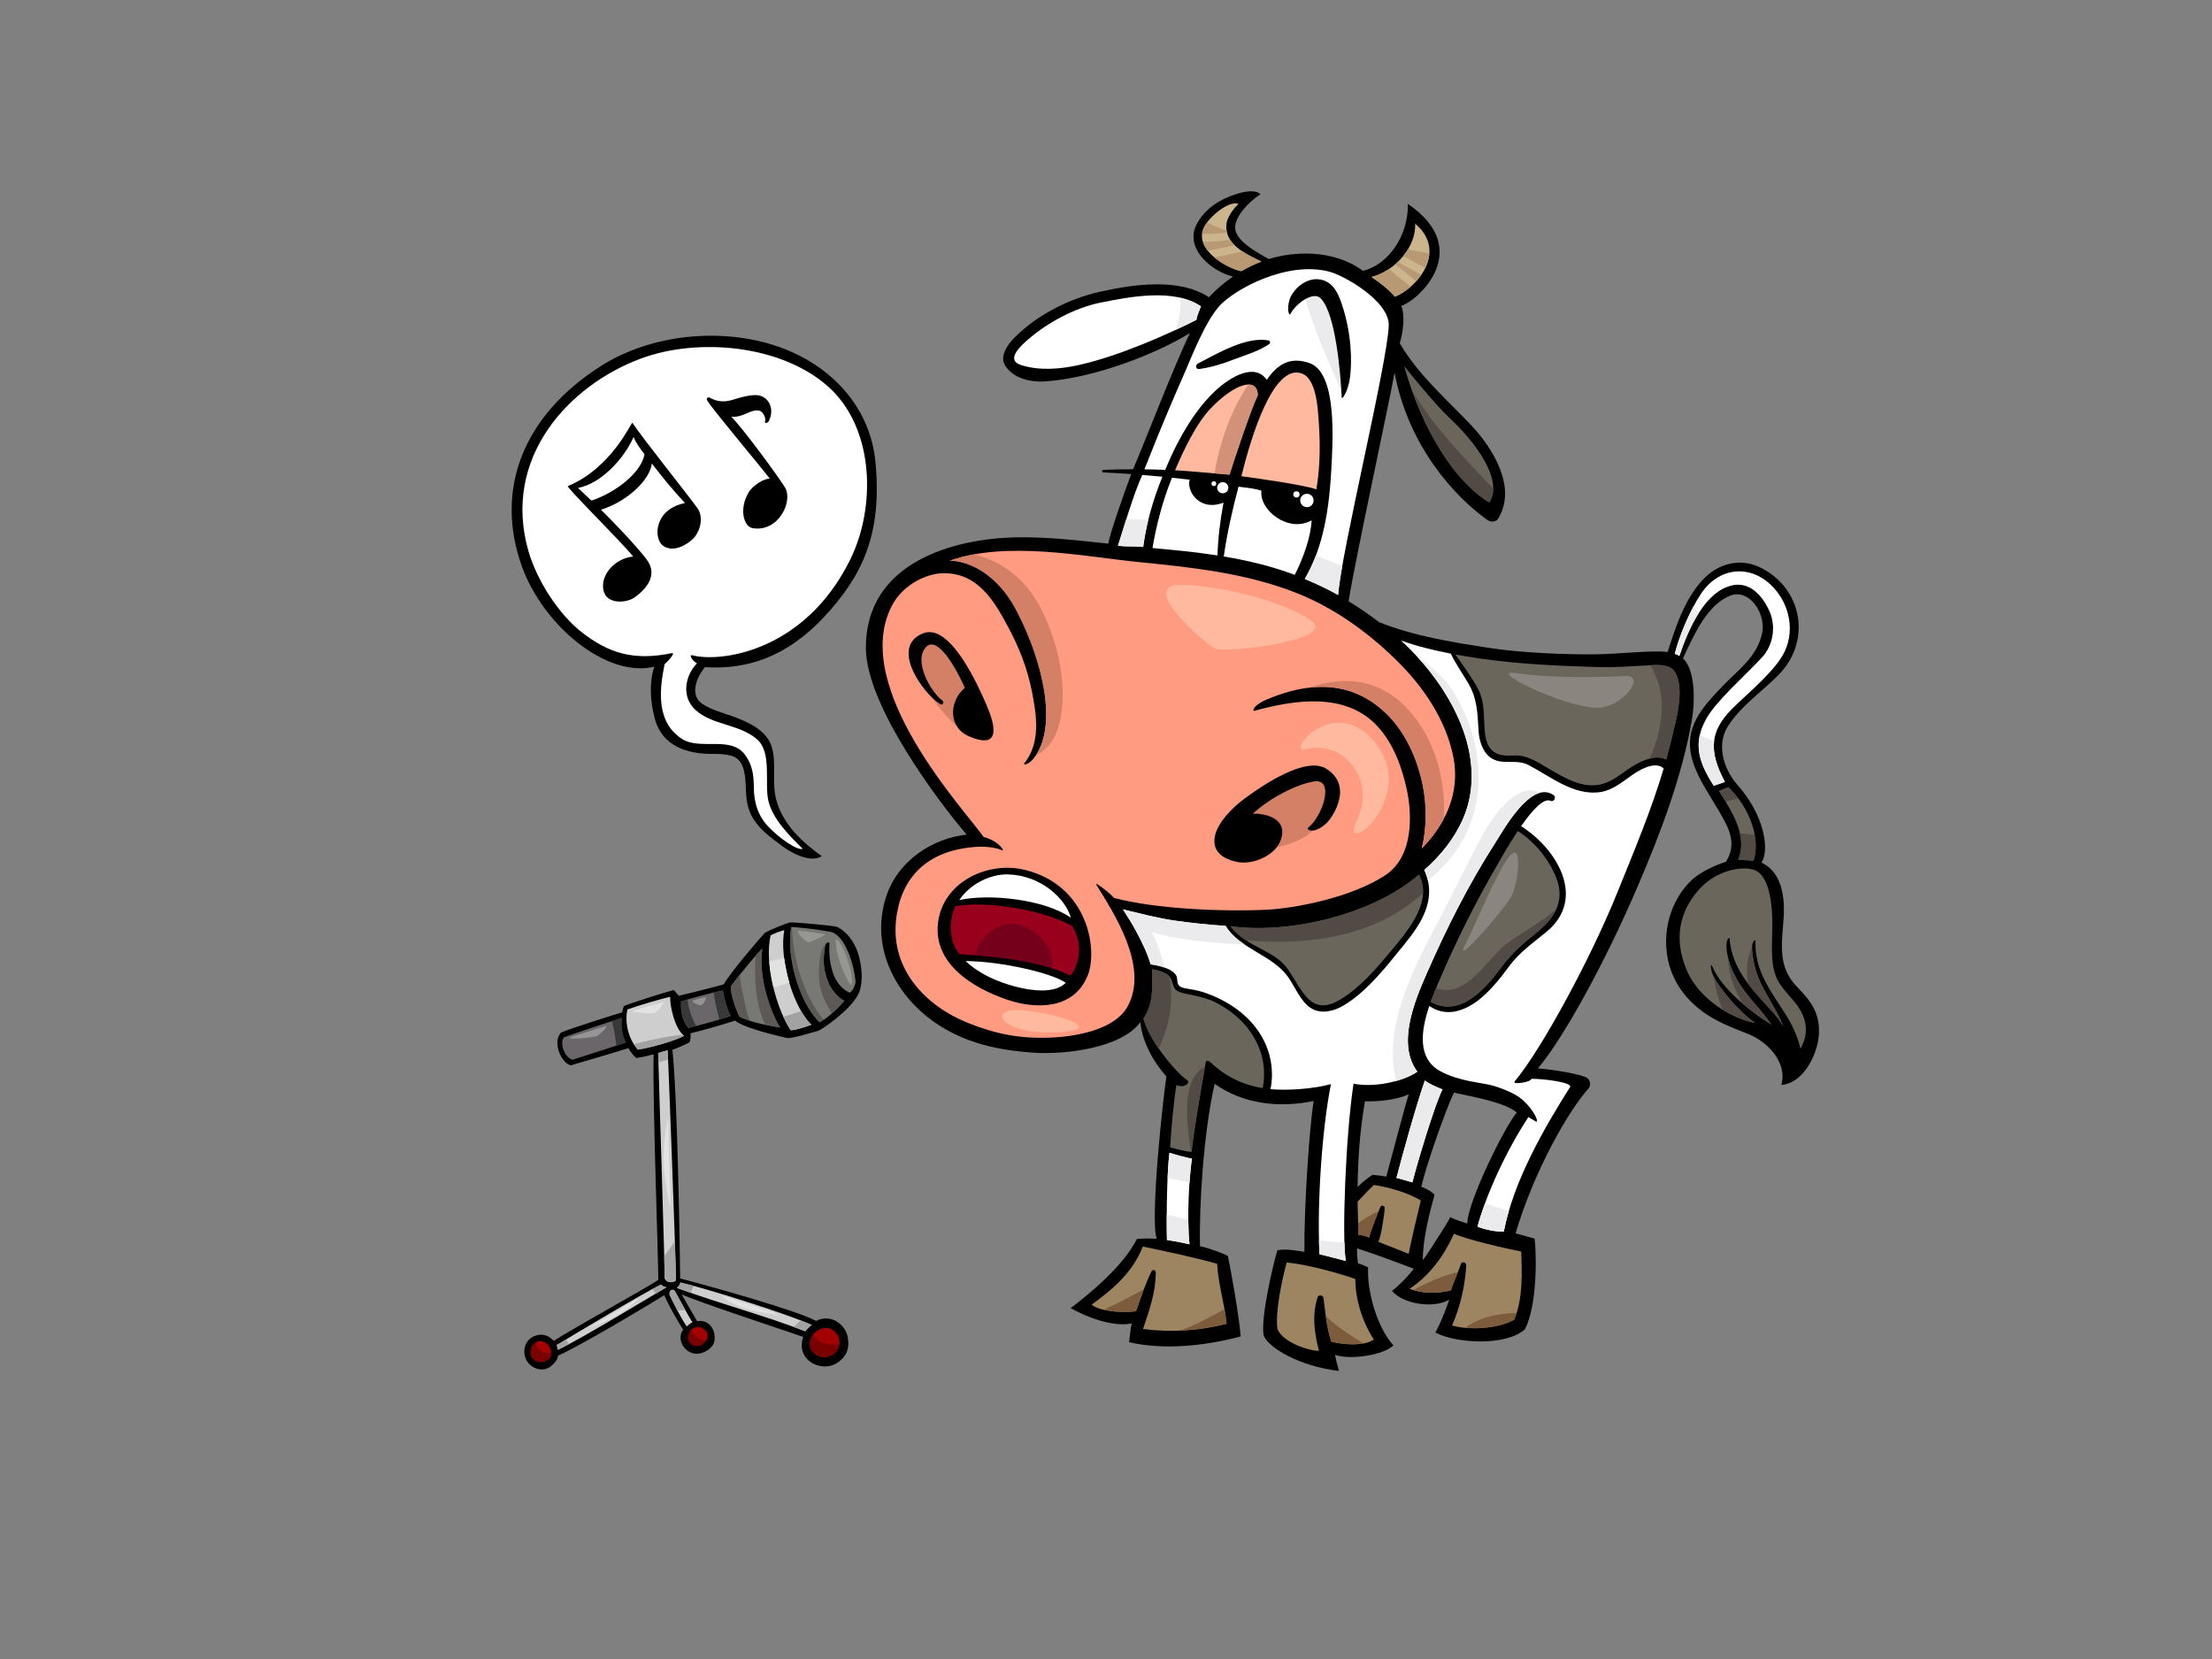 <?xml version="1.0" encoding="utf-8"?>
<!-- Generator: Adobe Illustrator 17.0.0, SVG Export Plug-In . SVG Version: 6.00 Build 0)  -->
<!DOCTYPE svg PUBLIC "-//W3C//DTD SVG 1.1//EN" "http://www.w3.org/Graphics/SVG/1.1/DTD/svg11.dtd">
<svg version="1.1" id="Layer_1" xmlns="http://www.w3.org/2000/svg" xmlns:xlink="http://www.w3.org/1999/xlink" x="0px" y="0px"
	 width="800px" height="600px" viewBox="0 0 800 600" enable-background="new 0 0 800 600" xml:space="preserve">
<rect x="0" y="0" width="800" height="600" fill="#808080" stroke="none"/>
<g>
	<path d="M650.004,356.996c-7.405-7.516-5.458-15.98-4.897-25.569c0.542-9.295-1.852-16.608-8.027-19.426
		c3.03-4.746,0.917-17.304-8.671-28.097c-5.582-6.282-7.221-14.858-3.847-20.63c4.33-7.408,12.601-13.054,18.567-19.065
		c12.029-12.122,8.95-31.053-6.117-38.777c-7.377-3.785-15.446-1.825-21.059,4.122c-6.857,7.262-10.023,17.632-12.847,26.267
		c-5.022-0.754-17.868,0.708-25.693,0.816c-11.686,0.16-27.694-0.64-37.631-2.142c-14.04-2.121-27.849-4.285-40.956-9.444
		c-3.572-2.737-7.285-5.279-11.095-7.585c2.392-14.95,14.274-69.826,16.64-82.671c5.058,27.049,22.288,45.297,33.592,53.278
		c1.119,0.79,3.03,0.835,3.844-0.476c6.948-11.195-1.856-25.363-9.409-33.461c-8.901-9.544-18.957-17.84-26.152-29.979
		c1.326-4.513,1.924-10.341,0.53-13.537c6.103-1.856,26.538-20.435,2.388-36.891c0.266,11.677-7.254,22.103-16.22,24.222
		c-10.912-7.996-25.259-6.996-34.087-4.264c-4.134-2.364-10.828-5.895-12.003-10.233c-1.178-4.339,4.706-10.443,9.046-13.238
		c-1.441-1.237-4.12-1.545-9.119,0.074c-5.002,1.618-11.278,5.004-14.268,11.399c-2.133,4.56,0.027,9.022,2.5,11.769
		c2.649,2.941,6.766,5.588,10.92,6.546c-3.143,2.157-6.076,4.678-8.721,7.499c-10.849-7.221-27.895-4.566-39.535-1.953
		c-11.316,2.54-23.377,8.716-31.394,17.22c-2.075,2.202-4.724,6.171-2.855,9.283c2.909,4.842,9.453,6.235,14.364,5.906
		c18.22-1.22,40.608-10.086,52.549-17.517c-6.587,14.007-15.392,37.156-20.538,49.273c-3.586,0.006-7.17,0.077-10.755,0.207
		c-0.529,0.021-0.577,0.911-0.039,0.936c3.377,0.157,6.751,0.358,10.121,0.595c-2.078,5.439-8.058,22.307-8.247,25.161
		c-11.435-1.205-22.27-2.512-33.743-2.267c-21.378,0.455-54.255,8.577-53.973,40.256c0.184,20.87,26.718,55.927,36.447,67.264
		c-12.018,1.208-25.128,9.278-29.309,22.983c-5.762,18.89,4.659,35.817,17.611,44.826c11.047,7.685,23.445,10.221,36.022,11.047
		c11.388,0.749,31.613-1.664,38.482-11.047c0.622,6.908,4.641,14.351,9.429,19.648c-1.165,7.248-5.969,51.432-3.518,58.724
		c-2.355-0.175-4.729-0.186-7.171,0.047c-4.724,9.632-17.189,19.934-23.936,25.003c4.815,2.77,14.891,7.044,22.104,5.532
		c-0.39,1.053-0.84,5.72-0.971,6.794c12.767,2.972,27.764,1.279,40.345-2.083c-0.48-7.043-3.844-25.774-4.643-29.135
		c-1.441-0.802-6.664-2.8-10.065-3.493c-0.341-14.599,1.26-41.014,5.3-58.717c10.415,7.34,23.391,8.781,35.779,6.203
		c-1.572,10.425-3.478,38.557-3.315,54.527c-2.478-0.254-6.096-1.204-9.777-0.563c-1.602,5.445-6.137,24.471-4.954,30.861
		c1.72,4.329,12.646,11.045,27.217,12.808c-0.482-1.921-1.122-4.004-1.403-5.839c5.451,1.991,17.784,0.048,21.092-3.447
		c-5.854-6.369-9.623-19.604-9.124-28.179c-0.961-0.479-2.719-1.257-3.682-1.439c-0.162-1.121-0.42-3.641-0.319-5.442
		c4.64,1.439,15.046,5.282,20.49,7.362c-1.76,2.403-5.123,5.925-7.843,8.007c3.521,4.481,14.507,6.668,20.683,3.219
		c-1.235,3.531-3.163,8.534-4.995,11.829c6.673,3.776,25.077,5.244,32.34-1.119c4.003-7.526,4.483-24.176,3.522-32.82
		c-0.936-0.292-4.643-1.282-6.884-1.921c6.724-22.574,18.895-44,26.341-52.316c1.122-1.252,0.646-3.46-0.906-4.122
		c-4.454-1.896-16.105-3.141-17.34-3.214c9.197-10.953,24.086-37.848,36.022-65.705c8.283-19.328,15.984-39.473,19.65-60.265
		c1.104-6.269,1.393-18.017-3.226-22.317c4.067-8.722,8.691-19.055,16.691-22.516c7.417-3.205,13.368,6.559,11.98,13.243
		c-1.799,8.666-8.611,13.397-13.402,18.364c-8.074,8.373-15.564,15.895-11.692,28.289c1.947,6.23,6.205,12.301,9.452,17.859
		c3.788,6.476,6.562,11.772,2.527,18.33c-3.975,1.264-9.04,3.652-11.938,6.217c-6.461,5.721-9.926,14.83-9.71,23.373
		c0.26,10.147,4.88,18.404,13.075,24.506c4.88,3.633,10.962,5.984,16.541,8.161c6.952,2.713,14.349,10.248,12.051,18.445
		c7.883-0.554,12.915-10.73,13.536-17.683C658.461,366.939,655.242,362.311,650.004,356.996z M530.667,442.514
		c-1.758-0.597-4.164-1.281-6.192-2.302c-1.013,2.302-5.496,8.898-7.75,12.501c-0.67,1.074-1.403,2.083-2.178,3.048
		c-0.001-0.003-0.004-0.004-0.007-0.007c0.109-7.803,2.358-16.761,4.279-23.645c-1.098-1.263-3.441-2.457-4.802-2.882
		c1.489-6.661,8.005-25.776,11.79-34.06c6.942,1.562,17.987,3.321,22.778,7.18C544.081,407.581,530.667,434.99,530.667,442.514z
		 M501.368,425.547c-1.687-0.332-3.273-0.523-4.962-0.642c-1.374,0.874-3.521,2.401-5.421,4.4
		c0.149-10.391,0.87-20.749,2.667-30.991c4.753,0.088,11.183-0.421,15.868-2.559C508.462,398.669,503.321,418.397,501.368,425.547z"
		/>
	<path fill="#6B665C" d="M524.177,151.104c9.314,8.654,19.757,22.485,14.412,30.607c-11.778-7.09-24.007-25.152-30.781-49.425
		C511.667,137.367,520.311,147.508,524.177,151.104z"/>
	<path fill="#CCB58C" d="M511.816,80.893c11.942,10.086,0.532,23.356-7.33,26.419c-2.26-2.628-5.357-5.073-8.49-7.133
		C504.519,98.025,512.194,89.371,511.816,80.893z"/>
	<path fill="#CCB58C" d="M435.303,82.497c1.766-4.045,9.268-10.15,12.651-8.753c-2.059,1.838-4.191,5.076-4.412,7.356
		c-0.692,7.153,6.676,10.637,12.67,13.494c-2.494,0.944-4.915,2.108-7.241,3.471C443.835,97.132,431.869,90.372,435.303,82.497z"/>
	<path fill="#B99973" d="M509.148,90.236c-0.495,0.805-1.036,1.587-1.639,2.332c2.616,1.519,5.295,2.927,7.997,4.297
		c0.799-1.654,1.315-3.407,1.442-5.197C514.363,91.133,511.761,90.667,509.148,90.236z"/>
	<path fill="#B99973" d="M505.529,94.722c-0.29,0.278-0.584,0.551-0.891,0.814c2.472,2.118,5.017,4.15,7.591,6.149
		c0.663-0.739,1.281-1.527,1.844-2.349C511.182,97.871,508.319,96.364,505.529,94.722z"/>
	<path fill="#B99973" d="M502.322,97.302c-1.968,1.317-4.117,2.318-6.325,2.877c3.133,2.06,6.23,4.505,8.49,7.133
		c1.824-0.71,3.839-1.977,5.711-3.619C507.524,101.618,504.881,99.508,502.322,97.302z"/>
	<path fill="#B99973" d="M435.031,87.403c0.356,1.166,0.976,2.279,1.796,3.312c3.243-0.609,6.463-1.329,9.686-2.041
		c-0.616-0.607-1.151-1.264-1.604-1.965C441.621,87.163,438.334,87.543,435.031,87.403z"/>
	<path fill="#B99973" d="M436.569,80.426c-0.538,0.717-0.982,1.421-1.266,2.071c-0.307,0.704-0.48,1.397-0.559,2.08
		c3.003,0.21,6.007-0.079,9.014-0.492c-0.053-0.204-0.066-0.426-0.103-0.638C441.233,82.636,438.884,81.592,436.569,80.426z"/>
	<path fill="#B99973" d="M439.191,93.107c3.172,2.67,7.283,4.504,9.781,4.957c2.326-1.362,4.747-2.527,7.241-3.471
		c-2.267-1.08-4.728-2.25-6.877-3.673C445.953,91.639,442.58,92.417,439.191,93.107z"/>
	<path fill="#FFFFFF" d="M390.047,132.043c-6.701,1.477-14.283,2.112-20.897-0.066c-5.756-1.896,0.48-7.319,2.815-9.331
		c7.061-6.087,16.878-11.347,26.046-13.196c10.336-2.083,26.659-5.327,36.326,1.362c-0.55,1.4-1.608,3.788-1.608,4.85
		C423.702,120.27,405.152,128.713,390.047,132.043z"/>
	<path fill="#FFFFFF" d="M417.194,161.465c3.552-8.836,7.269-17.605,11.107-26.32c2.429-5.514,7.372-18.503,12.666-24.435
		c5.295-5.931,24.4-16.545,39.875-12.439c5.424,1.436,21.76,10.725,21.421,19.514c-0.532,13.8-17.268,82.266-18.313,97.403
		c-4.235-2.403-7.742-3.977-12.062-5.804c5.427-9.323,8.612-21.002,9.598-39.508c0.559-10.461,2.196-35.105-7.949-38.584
		c-6.839-2.346-11.411,0.288-15.386,6.069c-4.459-6.306-13.216-0.997-18.513,3.886c-10.849,10.008-17.315,26.588-18.206,28.679
		c-2.509-0.094-5.019-0.156-7.528-0.186C414.99,166.978,416.087,164.221,417.194,161.465z"/>
	<path fill="#FFFFFF" d="M468.246,207.917c-8.251-3.131-16.893-5.188-25.658-6.659c1.213-8.419,3.12-16.915,5.341-25.246
		c3.377,0.427,6.029,0.693,8.304,1.462c-0.946,6.927,9.671,15.421,18.121,10.721C474.13,194.22,471.21,202.183,468.246,207.917z"/>
	<path fill="#FFFFFF" d="M442.505,181.791c-1.207,6.371-1.989,12.787-2.187,19.098c-8.372-1.311-15.208-1.909-23.515-2.688
		c1.326-7.695,3.471-16.572,7.055-25.421c2.139,0.227,4.279,0.471,6.419,0.723C429.011,177.236,433.522,185.199,442.505,181.791z"/>
	<path fill="#FFB99E" d="M424.975,170.077c2.954-6.94,7.603-16.94,13.059-22.566c8.496-8.759,16.723-11.414,16.857-4.578
		c-2.03,4.008-8.274,22.381-10.221,28.73C437.77,171.133,429.728,170.311,424.975,170.077z"/>
	<path fill="#D4917A" d="M451.447,139.086c-6.378,9.502-10.195,20.657-12.231,32.125c1.844,0.16,3.687,0.314,5.454,0.452
		c1.947-6.349,8.191-24.721,10.221-28.73C454.84,140.247,453.524,139.047,451.447,139.086z"/>
	<path fill="#FFB99E" d="M470.848,135.079c4.474,1.625,5.458,9.762,5.801,13.625c0.93,10.483,0.93,19.508-0.563,28.301
		c-4.075-1.61-23.261-4.279-27.129-4.773C452.367,158.391,460.463,131.31,470.848,135.079z"/>
	<path fill="#FFFFFF" d="M413.108,171.779c2.43,0.196,4.857,0.396,7.283,0.634c-3.291,8.153-5.833,16.76-6.94,25.385
		c-3.261-0.313-5.853-0.047-9.123-0.391C406.185,191.568,409.902,178.828,413.108,171.779z"/>
	<path fill="#EBEBED" d="M409.701,187.822c-0.695-0.014-1.494-0.047-2.352-0.086c-1.205,3.796-2.267,7.303-3.021,9.671
		c3.27,0.344,5.862,0.079,9.123,0.391c0.42-3.268,1.045-6.534,1.84-9.772C413.432,187.931,411.568,187.854,409.701,187.822z"/>
	<path fill="#FF9B80" d="M407.873,363.909c-4.702,8.694-19.21,11.047-28.176,11.367c-11.021,0.394-19.579-1.282-29.766-5.378
		c-14.901-5.99-29.15-19.757-25.468-39.931c2.55-13.968,12.036-22.302,27.741-23.636c5.551-0.47,8.952,0.636,10.23,1.166
		c1.134,0.471-1.387-3.516-6.664-4.771c-6.857-9.754-48.475-54.074-33.243-83.586c4.277-8.289,13.104-11.461,17.43-11.769
		c13.536-0.968,19.781,10.42,24.374,18.867c4.165,7.661,7.203,15.353,8.888,23.871c1.714,8.668,3.222,18.665-2.883,26.083
		c-0.323,0.393,1.826,0.738,4.236-2.876c8.896-13.344,0.432-39.277-7.734-53.956c-4.25-7.636-11.402-14.576-20.378-16.318
		c-0.988-0.192-1.97-0.261-2.947-0.263c20.764-7.292,48.197-1.51,68.187,0.48c19.322,1.926,38.901,3.993,57.108,11.157
		c13.43,5.282,25.658,14.031,35.928,24.062c9.84,9.607,18.082,21.518,20.864,35.16c2.619,12.849-2.731,24.404-11.411,33.237
		c1.823-7.293,1.806-15.534,0.427-22.521c-2.037-10.325-6.799-20.822-14.86-27.762c-12.244-10.544-26.558-9.855-41.252-3.774
		c-5.61,2.318-5.531,4.442-4.921,4.273c14.62-4.006,33.006-6.871,44.501,5.467c5.827,6.253,8.976,14.894,10.731,23.112
		c1.74,8.148,2.806,23.911-7.877,30.916c-12.459,8.172-32.832,11.905-42.517,12.406c-15.391,0.794-40.337-0.172-55.562-4.262
		c-1.445-1.815-7.201-6.143-6.347-4.756C403.006,330.509,415.581,349.656,407.873,363.909z"/>
	<path fill="#D48067" d="M366.839,219.36c8.123,14.598,16.526,40.315,7.876,53.724c11.721-5.128,11.113-26.801,6.726-40.588
		c-4.126-12.963-10.486-26.969-29.026-32.017c-3.066,0.55-6.048,1.297-8.901,2.3c0.977,0.001,1.959,0.071,2.947,0.263
		C355.437,204.783,362.588,211.724,366.839,219.36z"/>
	<path fill="#D48067" d="M342.519,235.312c-1.778-1.806-3.666-3.481-5.584-5.129c-0.094,0.009-0.192,0.014-0.284,0.029
		c-5.625,5.686-5.557,13.269-0.423,21.041c2.151,3.255,11.006,15.348,15.866,13.327c5.507-2.29-1.19-14.549-2.852-17.88
		C347.175,242.548,345.86,238.708,342.519,235.312z"/>
	<path fill="#D48067" d="M447.703,301.761c0.19,1.722,0.61,3.354,1.287,4.8c8.713,1.158,19.324-0.097,26.034-6.334
		c5.028-4.672,12.418-19.636,0.038-20.197c-7.751-0.352-15.448,4.471-21.132,9.405C450.17,292.7,447.125,296.467,447.703,301.761z"
		/>
	<path fill="#D48067" d="M515.762,265.757c-4.665-8.57-11.936-16.182-21.719-18.574c-6.975-1.708-14.175-0.764-21.012,1.586
		c9.494-1.22,18.571,0.801,26.727,7.824c8.061,6.94,12.823,17.437,14.86,27.762c1.379,6.987,1.396,15.227-0.427,22.521
		c3.178-3.232,5.899-6.831,7.957-10.724C522.857,285.544,520.554,274.565,515.762,265.757z"/>
	<path fill="#6B665C" d="M503.294,343.681c-5.395,6.451-11.246,13.419-18.559,17.819c-10.881,6.547-13.805-3.706-19.167-11.234
		c-4.848-6.807-14.49-7.431-20.604-15.303c20.888,2.945,51.284-3.96,68.208-18.659C517.97,325.712,510.326,335.274,503.294,343.681z
		"/>
	<path fill="#FFFFFF" d="M422.969,416.923c0.958,0.332,7.017,2.101,8.118,2.059c-0.961,6.244-1.923,21.613-0.881,31.024
		c-0.227-0.045-0.443-0.088-0.634-0.131c-2.565-0.572-5.057-1.066-7.537-1.418C421.802,437.713,422.121,422.984,422.969,416.923z"/>
	<path fill="#9E8561" d="M440.213,457.085c0.279,6.889,2.743,14.785,3.41,21.681c-10.026,2.53-20.02,3.202-30.236,1.877
		c2.258-6.629,4.641-13.506,4.613-20.5c-0.004-0.757-1.127-1.17-1.498-0.421c-2.299,4.628-3.931,9.591-5.625,14.516
		c-6.525,0.776-13.731-0.344-16.078-2.4c7.671-5.585,14.676-11.391,18.517-20.997C420.361,452.28,433.169,455.003,440.213,457.085z"
		/>
	<path fill="#6B665C" d="M456.681,393.544c-6.176-1.015-12.059-3.463-17.049-7.704c-1.486-1.263-3.244-3.37-3.583-1.438
		c-1.761,10.085-3.948,22.213-5.122,32.178c-2.243,0-6.345-1.344-7.74-1.61c0.374-6.073,1.337-17.442,2.296-22.572
		c2.563,1.29,5.297-0.74,3.844-1.752c-4.835-3.368-14.25-15.395-15.768-22.329c3.279-4.727,3.441-10.489,3.049-17.778
		c1.831,0.243,3.46,0.702,5.194,1.684c2.503,1.424,1.861,4.061,3.432,5.726c1.852,1.959,8.574,1.479,15.04,4.915
		C452.065,369.13,459.113,380.502,456.681,393.544z"/>
	<path fill="#9E8561" d="M496.887,484.462c-3.557,2.383-10.505,1.954-15.368,0.801c-1.763-5.123-2.083-9.928-2.855-15.792
		c-0.136-1.036-1.773-1.38-2.137-0.275c-2.089,6.353-1.167,12.979,0.503,19.354c-3.359,0.074-13.122-2.968-15.045-7.931
		c-0.819-6.081,1.654-17.871,3.362-24.015c6.555,0.52,18.411,3.684,24.839,5.966C490.155,470,492.792,478.268,496.887,484.462z"/>
	<path fill="#9E8561" d="M509.471,453.443c-2.575-1.045-9.884-3.82-10.997-4.356c0.974-1.448,2.341-10.687,2.311-12.226
		c-0.015-0.742-1.136-1.192-1.498-0.423c-0.992,2.11-3.829,9.568-4.123,11.146c-1.315-0.529-2.639-0.932-3.912-1.01
		c-0.007-4.024-0.208-8.059-0.273-11.957c1.906-2.027,3.666-3.948,5.886-6.049c5.144,0.66,12.67,2.901,16.993,5.625
		C512.311,440.587,510.654,447.479,509.471,453.443z"/>
	<path fill="#FFFFFF" d="M510.815,427.628c-1.861-0.517-3.873-1.187-5.764-1.602c1.957-7.629,7.203-26.575,10.267-35.244
		c1.578,1.305,4.522,2.463,6.383,3.226C519.202,398.658,512.536,420.595,510.815,427.628z"/>
	<path fill="#9E8561" d="M550.189,452.637c0.169,6.529,0.811,16.777-2.551,24.62c-5.446,3.2-16.172,4.001-22.491,2.124
		c3.016-6.898,4.638-14.045,5.149-21.659c0.069-1.044-1.512-1.772-1.914-0.607c-1.08,3.13-2.619,6.425-3.64,9.574
		c-4.643,1.122-9.832,1.343-14.974-0.557c7.271-4.856,12.254-11.609,16.096-19.934C530.347,448.279,545.112,451.684,550.189,452.637
		z"/>
	<path fill="#7D5C3E" d="M429.988,479.976c-1.152,0.476-2.299,0.88-3.447,1.254c5.715-0.213,11.394-1.03,17.082-2.463
		c-0.163-1.696-0.438-3.451-0.76-5.238C438.587,475.711,434.421,478.148,429.988,479.976z"/>
	<path fill="#7D5C3E" d="M400.945,472.799c-0.498,0.32-1.001,0.636-1.509,0.947c3.232,0.725,7.454,0.967,11.441,0.492
		c0.912-2.66,1.814-5.325,2.806-7.946C409.446,468.44,405.381,470.968,400.945,472.799z"/>
	<path fill="#7D5C3E" d="M487.71,482.423c-2.737-1.864-5.776-3.963-8.234-6.491c0.432,3.199,0.968,6.207,2.044,9.331
		c3.49,0.828,8.05,1.276,11.665,0.586C491.321,484.77,489.49,483.638,487.71,482.423z"/>
	<path fill="#7D5C3E" d="M491.171,442.445c0.036,1.374,0.077,2.75,0.08,4.129c1.273,0.079,2.596,0.482,3.912,1.01
		c0.245-1.302,2.211-6.596,3.453-9.595C495.967,439.175,493.497,440.699,491.171,442.445z"/>
	<path fill="#7D5C3E" d="M511.147,466.571c4.685,1.394,9.366,1.14,13.595,0.118c0.701-2.164,1.643-4.397,2.519-6.597
		C521.57,461.388,516.261,463.767,511.147,466.571z"/>
	<path fill="#7D5C3E" d="M529.903,480.231c6.067,0.547,13.496-0.482,17.735-2.974c0.338-0.793,0.628-1.616,0.891-2.453
		C541.675,475.002,534.88,476.469,529.903,480.231z"/>
	<path fill="#FFFFFF" d="M584.947,322.756c-9.613,23.859-27.384,56.682-37.156,68.373c-1.053,1.26,5.753,0.344,6.09-0.967
		c4.803,0,14.983,1.356,13.944,3.001c-9.141,14.451-20.467,33.966-23.944,52.259c-2.648,0.134-6.803-0.704-9.532-1.787
		c3.203-11.847,10.636-27.872,18.435-39.636c0.293,0.148,2.29,1.356,2.539,1.535c1.406,1,0.159-3.524-4.965-8.005
		c-2.554-2.235-7.623-4.11-10.887-5.004c-3.759-1.032-11.687-1.4-18.51-5.082c-8.463-4.567-7.079-14.634-4.031-23.637
		c5.635,3.931,11.886,2.279,17.417-1.815c4.158-3.08,8.319-8.221,11.316-12.338c3.802-5.217,8.725-8.604,13.648-12.654
		c14.61-12.022,3.805-30.041-9.193-38.188c3.895-5.59,8.115-10.345,10.666-9.191c1.213,0.55,2.178-1.273,1.115-2.027
		c-8.132-5.777-18.283,12.826-21.394,17.676c-9.461,14.744-17.411,30.612-24.441,46.64c-4.468,10.192-10.953,25.667-3.456,35.685
		c-5.637,3.853-16.202,5.774-23.086,4.333c-2.882,19.052-4.223,55.483-2.803,64.112c-3.062-0.767-6.292-1.699-9.509-2.41
		c-0.976-19.277,1.106-46.494,4.148-61.541c-6.404,1.761-15.903,2.382-21.861,1.825c2.543-12.624-3.913-27.599-23.072-34.648
		c-7.318-2.69-10.575-0.633-10.683-5.126c-0.074-3.219-5.406-4.803-9.597-5.377c-1.276-4.362-3.385-8.512-5.522-12.485
		c-1.275-2.364-2.731-4.625-4.167-6.89c-0.1-0.159-0.223-0.322-0.335-0.483c6.291,1.452,12.377,3.161,18.907,4.073
		c6.055,0.847,12.137,1.492,18.236,1.886c4.986,8.296,16.819,10.465,22.515,18.369c2.562,3.552,4.663,9.236,8.599,11.527
		c3.626,2.113,8.145,0.894,11.491-1.084c8.677-5.129,15.561-14.224,21.785-21.831c6.029-7.369,12.385-16.507,7.46-27.206
		c6.011-5.268,11.047-11.583,14.132-18.79c4.659-10.884,3.512-22.938-0.79-33.714c-4.599-11.525-12.371-21.813-21.789-30.505
		c5.841,2.131,11.973,3.595,18.026,4.762c1.731,3.561,3.975,6.843,6.042,10.228c3.705,6.073,3.564,11.325,4.043,18.073
		c0.23,3.274,1.426,7.186,4.19,9.236c4.149,3.08,9.215,0.355,13.793,2.732c7.952,4.131,16.56,11.358,26.255,9.766
		c4.294-0.705,7.686-3.608,11.208-6.084c2.013-1.415,8.164-5.442,11.471-2.43C597.178,293.203,590.879,308.029,584.947,322.756z"/>
	<path fill="#6B665C" d="M517.444,362.334c1.098-3.042,2.303-5.842,3.249-8.062c5.981-14.051,12.904-27.786,20.55-41
		c0.992-1.716,4.114-7.372,7.701-12.745c6.22,4.071,11.317,10.283,13.992,17.188c3.291,8.497-1.155,14.768-7.561,19.884
		c-4.924,3.931-8.68,7.213-12.461,12.309C536.985,357.899,527.961,368.144,517.444,362.334z"/>
	<path fill="#6B665C" d="M604.687,266.654c-0.634,2.707-1.335,5.402-2.084,8.083c-3.474-2.003-8.721,0.272-12.13,2.394
		c-3.543,2.208-6.659,5.141-10.745,6.337c-7.18,2.106-14.068-2.231-19.967-5.671c-3.66-2.134-7.263-4.604-11.61-4.573
		c-3.27,0.021-6.208,0.494-8.769-2.101c-2.453-2.484-2.435-6.83-2.589-10.074c-0.199-4.197-0.251-8.235-2.309-12.01
		c-2.364-4.341-5.291-8.31-8.142-12.334c0.876,0.163,1.754,0.32,2.625,0.473c16.263,2.843,32.713,3.601,49.17,4.076
		c6.321,0.183,12.174-0.322,17.849-0.616c2.939-0.152,7.633-0.649,9.653,2.196c-0.008,0.162,0.094,0.286,0.233,0.347
		C609.353,249.585,606.208,260.155,604.687,266.654z"/>
	<path fill="#FFFFFF" d="M619.8,284.179c-5.214-8.151-7.845-15.203-2.648-24.336c3.728-6.546,13.408-14.883,20.125-22.122
		c3.969-4.271,5.164-11.154,2.649-16.723c-2.405-5.329-6.91-10.704-13.359-9.31c-9.893,2.143-15.826,15.452-19.197,25.527
		c-0.532-0.298-1.084-0.565-1.673-0.772c1.619-6.23,5.17-15.172,9.437-21.615c6.386-9.638,17.491-10.872,25.472-3.152
		c6.942,6.718,8.846,17.353,4.034,25.471c-4.034,6.809-13.343,14.27-18.408,19.419c-7.694,7.816-8.45,15.006-2.397,26.227
		C623.537,282.88,620.144,284.035,619.8,284.179z"/>
	<path fill="#EBEBED" d="M426.99,107.714c0.165,4.001-0.5,7.854-1.757,11.584c2.88-1.34,5.442-2.59,7.494-3.637
		c0-1.062,1.059-3.45,1.608-4.85C432.177,109.316,429.672,108.341,426.99,107.714z"/>
	<path fill="#EBEBED" d="M487.492,118.731c-0.832-4.241-2.35-11.127-6.809-13.161c-3.113-1.418-6.365-0.885-9.181,0.66
		c3.542,12.476,8.795,24.332,14.043,36.206C488.693,135.243,488.918,125.979,487.492,118.731z"/>
	<path fill="#EBEBED" d="M475.9,200.926c-1.166,3.063-2.498,5.859-4.012,8.458c4.32,1.827,7.827,3.401,12.062,5.804
		c0.162-2.341,0.698-5.958,1.494-10.45C482.29,203.397,479.11,202.125,475.9,200.926z"/>
	<path fill="#EBEBED" d="M430.201,427.746c0.246-3.562,0.565-6.679,0.887-8.765c-1.101,0.042-7.161-1.726-8.118-2.059
		c-0.3,2.145-0.533,5.387-0.699,9.145C424.944,426.515,427.597,427.045,430.201,427.746z"/>
	<path fill="#EBEBED" d="M427.762,440.664c-1.875-0.477-3.752-0.961-5.646-1.35c-0.048-0.011-0.098-0.021-0.148-0.032
		c-0.017,3.181,0.008,6.319,0.068,9.174c2.48,0.352,4.972,0.846,7.537,1.418c0.192,0.044,0.408,0.086,0.634,0.131
		c-0.287-2.589-0.418-5.631-0.443-8.805C429.097,441.021,428.431,440.836,427.762,440.664z"/>
	<path fill="#EBEBED" d="M510.815,427.628c-1.861-0.517-3.873-1.187-5.764-1.602c1.957-7.629,7.203-26.575,10.267-35.244
		c1.578,1.305,4.522,2.463,6.383,3.226C519.202,398.658,512.536,420.595,510.815,427.628z"/>
	<path fill="#EBEBED" d="M527.391,306.547c11.239-17.183,8.831-39.129-1.667-56.223c-3.496-5.694-8.204-9.283-13.238-12.874
		c6.786,7.349,12.358,15.634,15.969,24.682c4.302,10.776,5.449,22.831,0.79,33.714c-3.086,7.207-8.121,13.522-14.132,18.79
		c0.601,1.305,1.029,2.587,1.316,3.845C520.577,314.948,524.443,311.056,527.391,306.547z"/>
	<path fill="#EBEBED" d="M477.033,448.55c0.041,1.737,0.094,3.444,0.177,5.078c3.217,0.711,6.448,1.643,9.509,2.41
		c-0.245-1.488-0.406-3.821-0.494-6.735C483.227,449.204,479.998,449,477.033,448.55z"/>
	<path fill="#EBEBED" d="M537.065,435.239c-1.081,2.941-2.009,5.774-2.717,8.396c2.729,1.083,6.884,1.921,9.532,1.787
		c0.47-2.468,1.092-4.96,1.823-7.458C542.817,437.074,539.938,436.166,537.065,435.239z"/>
	<path fill="#EBEBED" d="M516.064,351.908c7.029-16.028,14.98-31.896,24.441-46.64c2.525-3.938,9.691-16.934,16.647-18.6
		c-9.505-4.193-17.984,9.766-21.998,17.221c-4.611,8.559-8.728,17.402-13.255,26.016c-9.117,17.339-22.349,40.615-16.902,61.028
		c2.907-0.819,5.581-1.95,7.612-3.339C505.111,377.575,511.596,362.1,516.064,351.908z"/>
	<path fill="#EBEBED" d="M416.579,337.038c6.334,2.374,23.72,4.4,33.448,4.493c-2.691-1.84-5.108-3.913-6.765-6.67
		c-6.099-0.394-12.181-1.039-18.236-1.886c-6.529-0.912-12.616-2.622-18.907-4.073c0.112,0.162,0.236,0.325,0.335,0.483
		c1.436,2.266,2.892,4.527,4.167,6.89c2.137,3.972,4.246,8.123,5.522,12.485c1.621,0.222,3.409,0.597,4.998,1.155
		C420.405,346.573,418.812,341.501,416.579,337.038z"/>
	<path fill="#EBEBED" d="M619.933,268.042c-1.747-0.675-3.487-1.367-5.182-2.148c-1.421,6.407,1.045,12.022,5.049,18.284
		c0.344-0.143,3.737-1.299,4.036-1.387C620.721,277.018,619.424,272.313,619.933,268.042z"/>
	<path fill="#EBEBED" d="M612.493,219.307c-3.058,5.709-5.525,12.249-6.795,17.135c0.589,0.207,1.142,0.474,1.673,0.772
		c1.652-4.94,3.929-10.656,6.979-15.455C613.74,220.935,613.118,220.12,612.493,219.307z"/>
	<path fill="#6B665C" d="M621.695,286.045c0.03-0.011,0.059-0.02,0.091-0.029c0.683-0.234,2.427-0.956,3.311-1.334
		c8.197,7.943,11.6,19.167,9.079,26.605c-0.005,0.015-3.462-0.337-5.549-0.251C631.907,302.966,627.492,295.148,621.695,286.045z"/>
	<path fill="#6B665C" d="M651.126,379.304c-0.879-4.453-3.182-8.985-5.094-12.035c-5.474-8.727-11.578-16.114-11.134-27.017
		c0.021-0.515-1.477,0.165-1.227,3.19c0.666,8.011,2.749,11.84,6.703,18.677c1.71,2.957,3.348,5.939,4.608,9.085
		c-1.178-1.917-2.515-3.673-3.862-5.158c-7.188-7.916-14.771-15.384-15.608-26.688c-0.041-0.556-1.675,0.429-0.941,4.956
		c1.097,6.765,4.61,12.305,9.331,17.775c2.394,2.772,4.729,5.537,6.818,8.531c-6.923-4.226-17.739-12.58-21.423-20.997
		c-0.884-2.018-0.746,1.34,0.63,3.909c1.377,2.569,7.313,10.97,14.753,16.392c-7.44-1.261-19.922-7.951-24.63-18.997
		c-5.773-13.544-0.967-23.498,4.959-29.803c5.927-6.304,14.533-7.87,19.055-6.647c4.525,1.225,7.046,8.538,6.92,20.518
		c-0.083,7.958-0.858,14.962,2.395,20.301c2.942,4.83,7.51,7.725,9.172,13.34C653.81,372.873,652.892,376.253,651.126,379.304z"/>
	<path fill="#524A45" d="M510.697,141.276c7.035,19.706,17.626,34.255,27.892,40.435c1.007-1.531,1.445-3.264,1.445-5.129
		C529.233,165.62,518.696,154.401,510.697,141.276z"/>
	<path fill="#524A45" d="M450.676,340.106c22.705,2,47.052-1.417,63.967-17.152c0.078-2.214-0.341-4.436-1.471-6.65
		c-16.924,14.699-47.32,21.604-68.208,18.659C446.655,337.139,448.62,338.754,450.676,340.106z"/>
	<path fill="#524A45" d="M419.043,379.192c3.965-8.159,5.658-17.794,3.717-26.217c-0.257-0.273-0.566-0.529-0.958-0.754
		c-1.734-0.982-3.364-1.441-5.194-1.684c0.391,7.289,0.23,13.051-3.049,17.778C414.223,371.352,416.398,375.361,419.043,379.192z"/>
	<path fill="#524A45" d="M429.556,407.063c0.246,3.068,0.607,6.307,1.213,9.506c0.051,0.002,0.11,0.011,0.159,0.011
		c1.124-9.553,3.176-21.071,4.897-30.893C428.839,389.427,429,400.199,429.556,407.063z"/>
	<path fill="#524A45" d="M546.355,340.221c-8.787,6.087-15.539,21.132-26.982,17.182c-0.633,1.527-1.297,3.181-1.929,4.931
		c10.517,5.81,19.541-4.434,25.471-12.426c3.781-5.096,7.537-8.378,12.461-12.309c3.212-2.565,5.93-5.421,7.43-8.701
		C558.028,332.983,552.195,336.176,546.355,340.221z"/>
	<path fill="#524A45" d="M605.871,243.181c-0.139-0.062-0.24-0.186-0.233-0.347c-1.823-2.568-5.821-2.413-8.745-2.249
		c2.625,4.43,4.163,9.47,4.096,15.049c-0.078,6.617-1.711,12.859-4.329,18.718c2.122-0.547,4.244-0.594,5.942,0.385
		c0.749-2.681,1.45-5.377,2.084-8.083C606.208,260.155,609.353,249.585,605.871,243.181z"/>
	<path fill="#524A45" d="M629.246,301.365c0.752,3.249,0.693,6.442-0.619,9.672c2.087-0.086,5.544,0.266,5.549,0.251
		c0.92-2.717,1.02-5.94,0.405-9.323C632.812,301.7,631.034,301.492,629.246,301.365z"/>
	<path fill="#524A45" d="M628.759,288.877c-1.091-1.465-2.303-2.877-3.663-4.194c-0.884,0.378-2.628,1.099-3.311,1.334
		c-0.032,0.009-0.06,0.018-0.091,0.029c0.841,1.319,1.645,2.607,2.406,3.877C625.578,289.42,627.142,289.075,628.759,288.877z"/>
	<path fill="#524A45" d="M619.927,353.531c-0.033-0.062-0.063-0.127-0.095-0.19c0.53,4.052,1.605,7.984,3.086,11.784
		c4.167,2.604,8.461,4.24,11.763,4.798C627.24,364.501,621.304,356.101,619.927,353.531z"/>
	<path fill="#524A45" d="M625.077,346.712c-0.076,5.664,2.205,11.34,5.402,16.457c3.546,3.036,7.254,5.626,10.24,7.451
		c-2.089-2.994-4.424-5.759-6.818-8.531C629.752,357.277,626.538,352.412,625.077,346.712z"/>
	<path fill="#524A45" d="M644.982,371.204c-1.26-3.146-2.898-6.128-4.608-9.085c-3.954-6.837-6.037-10.666-6.703-18.677
		c-0.024-0.299-0.021-0.556-0.015-0.813c-1.986,4.19-2.256,8.639-1.459,13.096c2.67,3.584,5.828,6.913,8.923,10.32
		C642.467,367.531,643.804,369.287,644.982,371.204z"/>
	<path d="M485.242,109.86c-1.409-4.185-3.376-8.102-7.926-8.795c-5.326-0.812-9.82,3.98-10.881,7.165
		c-1.17,3.507-0.226,6.23,0.264,5.307c2.122-3.981,8.354-8.304,10.956-5.635c5.498,5.635,7.214,27.696,7.593,35.803
		c0.057,1.223,2.308-2.314,2.948-6.81C488.993,131.321,488.99,120.989,485.242,109.86z"/>
	<path d="M458.806,123.115c-8.213-1.486-18.568,4.759-25.578,8.369c-0.956,0.491-0.806,2.163,0.447,1.985
		c4.273-0.607,8.262-1.802,12.278-3.365c4.359-1.696,9.296-3.033,13.129-5.727C459.522,124.067,459.338,123.212,458.806,123.115z"/>
	<path d="M356.78,254.944c-2.963-6.889-13.145-29.742-22.908-25.904c-12.196,4.794-0.213,21.648,6.174,25.622
		c0.822,0.512,1.554-0.677,0.801-1.251c-4.519-3.432-10.509-14.495-5.969-19.367c4.205-4.511,11.076,7.943,14.074,14.71
		c-6.094,5.224-5.635,14.401,1.18,17.408C354.074,267.9,363.937,271.576,356.78,254.944z"/>
	<path d="M479.827,278.119c-7.473-4.856-23.047,5.892-28.843,10.056c-12.468,8.96-16.557,20.039-4.838,23.243
		c5.951,1.968,14.581-1.695,16.788-6.969c3.7-8.839-6.198-10.352-9.843-10.156c6.173-5.744,16.039-10.757,22.18-11.678
		c7.659-1.146,2.998,12.708-2.176,16.754c-0.813,0.636,2.03,2.655,6.679-1.693C481.768,295.808,489.652,284.505,479.827,278.119z"/>
	<path d="M370.848,314.65c-13.277-3.327-28.91,3.953-31.408,17.806c-2.818,15.638,12.14,24.814,24.96,29.136
		c9.947,3.356,23.974,3.776,29.011-8.879C397.082,343.494,393.601,320.349,370.848,314.65z"/>
	<path fill="#FFFFFF" d="M364.629,316.248c11.755,0.337,20.692,8.617,22.666,15.673c-9.331-6.584-29.256-8.843-40.358-6.398
		C350.8,319.716,358.113,316.061,364.629,316.248z"/>
	<path fill="#99001C" d="M345.432,327.781c10.69-2.137,31.61,1.128,42.24,7.056c5.36,8.171,1.036,16.65-0.595,18.008
		c-12.01-6.153-32.384-7.304-40.034-7.75C343.549,341.14,342.765,334.111,345.432,327.781z"/>
	<path fill="#75001C" d="M375.819,338.5c-5.306-4.841-12.716-6.289-18.334-0.834c-2.329,2.263-4.259,4.859-4.995,7.777
		c7.531,0.554,18.741,1.739,27.936,4.712C380.765,346.01,379.605,341.957,375.819,338.5z"/>
	<path fill="#FFFFFF" d="M367.19,356.812c-6.082-1.587-13.116-4.548-17.937-9.228c12.548,0.05,31.177,4.282,36.188,7.861
		C381.358,359.583,372.655,358.238,367.19,356.812z"/>
	<circle fill="#FFFFFF" cx="472.664" cy="181" r="2.423"/>
	<circle fill="#FFFFFF" cx="468.875" cy="178.802" r="1.132"/>
	<circle fill="#FFFFFF" cx="442.224" cy="176.398" r="2.017"/>
	<circle fill="#FFFFFF" cx="439.008" cy="174.921" r="0.867"/>
	<path d="M297.921,223.246c13.625-14.574,21.289-29.688,18.682-56.269c-1.997-20.355-16.612-35.151-35.101-41.592
		c-20.494-7.138-46.06-4.533-64.141,6.967c-28.365,18.04-38.64,44.977-28.507,72.771c7.568,20.754,30.071,40.092,47.764,36.03
		c-1.796,5.508-1.589,12.343,0.296,19.067c2.735,9.763,11.873,12.512,20.784,12.433c2.429-0.024,4.767,0.066,7.111,0.776
		c4.472,1.35,4.773,7.399,4.897,11.08c0.142,4.149,0.458,8.153,2.815,11.744c2.723,4.157,5.942,6.409,10.444,9.784
		c4.502,3.376,10.858,5.907,14.228,3.599c-6.504-4.641-14.244-11.332-16.569-20.835c-1.516-6.215,0.337-12.796-1.592-18.89
		c-1.93-6.097-9.144-9.089-14.585-11.018c-3.492-1.235-7.167-2.187-10.302-4.229c-5.193-3.385-1.82-10.325,0.804-13.383
		C269.837,242.264,284.353,237.758,297.921,223.246z"/>
	<path fill="#FFFFFF" d="M251.347,256.596c6.01,5.727,16.005,5.182,22.426,10.769c5.463,4.755,2.694,15.585,4.077,22.042
		c1.408,6.585,7.458,12.639,12.436,17.561c-1.699,0.763-7.954-3.416-12.086-7.65c-4.098-4.2-5.554-9.033-5.576-14.732
		c-0.02-4.404-0.539-8.052-3.213-11.651c-5.152-6.936-16.209-1.458-22.784-5.715c-9.308-6.034-8.234-17.46-6.265-27.034
		c0.476-0.284,4.433-4.344,2.528-3.95c-14.261,2.956-23.169-0.412-32.189-7.336c-8.629-6.621-16.504-18.958-19.556-29.5
		c-9.814-33.894,14.788-60.209,40.733-69.764c20.648-7.605,50.141-4.872,67.078,9.683c17.514,15.049,17.964,44.172,8.425,63.304
		c-16.705,33.495-47.291,36.996-57.037,34.353c-1.308-0.353,0.118,2.199,1.737,2.892
		C247.654,244.491,246.473,251.952,251.347,256.596z"/>
	<path d="M252.335,183.93c-2.282-3.367-20.184-25.722-23.616-31.026c-0.329-0.507-7.236,16.184-23.335,22.911
		c-0.763,0.32,19.494,20.26,23.608,25.462c-6.723,0.689-11.957,6.759-10.733,12.238c1.178,5.27,8.402,4.57,11.243,2.555
		c3.915-2.776,8.376-7.7,4.789-13.105c-3.022-4.554-14.712-16.478-16.951-18.623c8.396-2.515,17.516-10.027,18.425-16.706
		c0,0,0.002,0.002,0.003,0.002c3.388,4.511,8.268,10.387,11.97,14.279c-11.47,2.414-11.328,13.021-7.96,15.444
		c3.474,2.498,8.154,0.054,10.758-2.402C253.132,192.512,254.616,187.296,252.335,183.93z M213.886,181.05
		c-1.612-1.529-3.222-3.055-4.841-4.58c8.316-1.539,16.65-10.574,20.101-18.428c0.871,2.187,2.42,4.297,3.957,6.238
		C231.882,171.099,222.366,178.305,213.886,181.05z"/>
	<path d="M283.823,176.156c-2.731-4.383-15.045-21.077-19.345-25.472c4.419,0.486,6.857-2.846,10.19-2.149
		c1.263,0.264,2.589,2.933,1.986,3.907c-0.304,0.491,0.847,0.912,1.397-0.174c2.031-4.022,0.381-8.21-3.306-9.201
		c-2.013-0.541-5.582,0.207-9.58,1.471c-2.984,0.944-5.712,0.873-8.505-0.734c-0.393-0.228-1.53,0.051-0.855,1.112
		c2.397,3.782,19.825,24.459,22.631,28.242c-1.924-0.245-6.162,2.335-7.68,4.924c-3.649,6.23-1.634,12.35,1.326,12.9
		C281.388,192.71,287.063,181.359,283.823,176.156z"/>
	<path d="M265.827,369.096c3.167,2.844,17.582,6.023,18.815,6.313c1.483,0.349,10.009-2.281,11.172-2.566
		c1.161-0.287,11.646-7.378,14.575-13.235c0.603-1.205,2.235-5.165,0.462-12.95c-1.775-7.786-6.783-10.872-8.096-11.409
		c-1.31-0.541-16.002-1.766-16.942-1.654c-0.941,0.113-8.293,3.042-9.188,3.814c-0.93,0.801-12.738,14.598-14.853,18.571
		c-2.799,0.852-12.666,3.318-16.289,4.169c-0.616-0.695-1.388-1.775-1.85-2.08c-3.064,0.754-16.341,5.008-18.037,5.78
		c-0.154,0.462-0.385,1.387-0.618,2.312c-0.154-0.054-18.654,5.78-22.045,7.245c-3.546,3.856,0.616,11.64,3.623,11.871
		c2.525-0.817,15.649-4.548,20.696-6.205c0.802,1.373,1.763,2.598,2.83,3.569c2.065-0.217,4.874-0.962,6.3-1.338
		c-0.397,16.766,1.699,73.065,1.699,81.6c-3.424,2.382-31.47,17.908-37.807,22.039c-2.272-2.344-4.388-2.484-6.22-1.995
		c-3.933,1.053-5.265,5.066-3.933,8.381c1.476,3.676,6.362,5.351,9.422,2.543c1.178-1.081,2.05-2.009,2.275-3.578
		c8.188-3.601,33.041-18.499,38.478-21.89c0.433,1.657,5.165,10.263,6.807,12.459c-0.411,0.553-0.717,1.18-0.859,1.867
		c-0.719,3.497,2.34,6.942,5.815,6.871c2.965-0.059,6.319-2.379,6.418-5.295c0.175-5.166-3.637-7.141-6.321-6.437
		c-1.411-2.4-4.164-7.13-5.647-9.742c5.806,2.655,34.311,12.072,44.017,15.382c-2.926,8.266,6.214,12.85,11.758,9.683
		c3.953-2.261,5.058-5.668,4.309-9.625c-0.85-4.496-6.004-8.592-11.438-5.839c-7.837-4.167-40.781-13.151-49.152-15.368
		c-0.16-12.699-1.033-66.531-2.829-82.703c2.232-0.746,3.927-1.547,6.087-2.626c0.539-0.539,0.574-2.627,0.464-3.317
		C254.194,372.633,262.368,370.322,265.827,369.096z"/>
	<path fill="#6A666A" d="M207.02,383.275c-3.166-0.979-4.617-6.498-3.086-8.097c4.637-1.791,16.498-5.549,21.027-7.071
		c-0.506,2.909,0.048,6.132,1.278,8.976C221.975,378.495,210.637,382.142,207.02,383.275z"/>
	<path fill="#A30000" d="M197.229,492.273c-1.696,0.776-3.922,0.159-4.871-1.343c-1.104-1.741-0.302-4.576,1.595-5.573
		c1.237-0.651,3.7-0.568,4.971,2.115C200.194,490.156,198.922,491.495,197.229,492.273z"/>
	<path fill="#787874" d="M301.37,337.328c6.09,3.009,8.324,16.96,8.015,18.192c-0.31,1.235-0.926,2.778-2.104,3.549
		c-1.879-0.967-3.312-2.216-4.496-4.016c-2.427-3.697-3.131-9.449-2.788-13.867c0.042-0.563-1.402-0.542-1.634,1.077
		c-0.735,5.131-0.723,8.47,1.365,13.394c0.811,1.917,3.151,5.162,5.632,6.309c-2.238,2.611-5.972,6.304-9.002,7.738
		c-7.863-7.863-12.102-25.051-10.175-34.456C291.527,335.573,300.238,336.771,301.37,337.328z"/>
	<path fill="#CECECE" d="M278.709,338.256c1.385-0.693,3.51-1.513,4.93-1.858c-0.947,5.499-0.083,11.27,1.195,16.647
		c1.31,5.505,4.261,13.258,8.597,17.585c-1.237,0.442-5.397,1.926-7.425,1.975C280.941,365.312,276.318,348.429,278.709,338.256z"/>
	<path fill="#E1E3E1" d="M283.601,346.495c-1.222,0.266-2.459,0.507-3.691,0.791c-0.553,0.128-1.128,0.255-1.705,0.366
		c0.234,3.09,0.773,6.316,1.538,9.446c1.921-0.533,3.83-1.113,5.733-1.713c-0.24-0.81-0.465-1.604-0.642-2.34
		C284.326,350.911,283.891,348.712,283.601,346.495z"/>
	<path fill="#A2A2A2" d="M289.745,365.682c-0.923,0.329-1.853,0.636-2.794,0.899c-1.181,0.461-2.421,0.787-3.673,1.083
		c0.867,1.908,1.791,3.59,2.728,4.942c2.028-0.05,6.188-1.533,7.425-1.975C292.061,369.263,290.831,367.555,289.745,365.682z"/>
	<path fill="#787874" d="M275.7,343.034c-1.698,10.793,3.601,24.345,6.475,28.599c-1.947-0.35-10.329-1.621-14.723-3.933
		c-1.566-3.049-3.391-8.864-3.143-10.961C267.221,352.67,273.695,344.96,275.7,343.034z"/>
	<path fill="#5C5957" d="M305.361,361.967c-2.482-1.146-4.821-4.392-5.632-6.309c-2.089-4.924-2.101-8.263-1.365-13.394
		c0.065-0.458,0.231-0.776,0.429-1.001c-2.684,1.725-2.701,9.959-2.572,12.098c0.215,3.573,1.042,6.732,2.768,9.899
		c0.604,1.105,1.24,2.187,1.911,3.238C302.588,365.01,304.183,363.341,305.361,361.967z"/>
	<path fill="#5C5957" d="M286.406,335.264c-0.074-0.006-0.151-0.012-0.222-0.015c-1.927,9.405,2.313,26.593,10.175,34.456
		c0.486-0.23,0.995-0.539,1.509-0.875C290.703,360.168,286.865,347.342,286.406,335.264z"/>
	<path fill="#5C5957" d="M276.776,370.629c2.45,0.518,4.546,0.852,5.4,1.004c-2.874-4.253-8.172-17.806-6.475-28.599
		c-0.541,0.517-1.405,1.459-2.435,2.63C272.817,354.406,273.131,362.998,276.776,370.629z"/>
	<path fill="#5C5957" d="M267.534,352.53c-1.242,1.556-2.385,3.036-3.225,4.209c-0.248,2.096,1.577,7.911,3.143,10.961
		c1.071,0.565,2.383,1.065,3.777,1.507c-1.101-2.753-1.841-5.709-2.315-8.739C268.262,357.89,267.816,355.24,267.534,352.53z"/>
	<path fill="#CECECE" d="M201.688,488.197c-0.041-0.597-0.136-1.195-0.346-1.74c7.182-4.351,30.713-18.455,37.683-21.861
		c0.565,0.566,1.414,0.92,2.035,0.997l0,0C238.656,466.793,210.643,484.083,201.688,488.197z"/>
	<path fill="#A30000" d="M252.58,486.766c-2.19,0.415-4.305-1.695-3.599-4.095c0.663-2.261,3.175-3.563,5.153-2.33
		C257.875,482.672,255.193,486.273,252.58,486.766z"/>
	<path fill="#CECECE" d="M250.462,478.224c-0.736,0.236-1.61,1.14-2.118,1.483c-2.4-3.46-6.002-10.944-6.141-11.368
		c-0.142-0.424-0.151-1.308,0.453-1.677c0.606-0.37,1.169-0.231,1.593,0.545C244.671,467.985,249.511,477.04,250.462,478.224z"/>
	<path fill="#A30000" d="M298.047,480.341c3.391-0.566,6.354,2.966,5.365,6.637c-0.986,3.67-5.075,4.261-6.957,3.623
		c-1.906-0.643-3.838-2.631-3.631-4.824C293.035,483.519,294.658,480.908,298.047,480.341z"/>
	<path fill="#7A0000" d="M195.473,488.538c-1.109-0.816-1.578-1.963-1.578-3.139c-1.849,1.024-2.627,3.811-1.536,5.531
		c0.949,1.501,3.175,2.119,4.871,1.343c1.379-0.633,2.453-1.655,2.127-3.454C198.137,489.423,196.787,489.505,195.473,488.538z"/>
	<path fill="#7A0000" d="M252.48,483.895c-1.161-0.721-2.059-1.726-2.556-2.844c-0.421,0.447-0.758,0.991-0.944,1.621
		c-0.705,2.4,1.409,4.51,3.599,4.095c1.081-0.205,2.169-0.944,2.812-1.902C254.419,484.792,253.434,484.489,252.48,483.895z"/>
	<path fill="#7A0000" d="M298.795,486.022c-2.273-0.505-3.875-1.716-4.747-3.324c-0.72,0.95-1.127,2.048-1.223,3.08
		c-0.207,2.193,1.725,4.181,3.631,4.824c1.882,0.637,5.971,0.047,6.957-3.623c0.092-0.341,0.14-0.677,0.166-1.01
		C302.018,486.328,300.389,486.377,298.795,486.022z"/>
	<path fill="#CECECE" d="M246.085,463.821c10.435,2.447,39.037,11.503,47.514,15.388c-1.001,0.583-1.613,1.464-2.398,2.259
		c-14.457-5.631-30.99-9.985-46.428-15.686C245.519,465.304,246.002,464.362,246.085,463.821z"/>
	<path fill="#A2A2A2" d="M237.094,467.896c2.065-1.228,3.501-2.071,3.966-2.303l0,0c-0.621-0.077-1.47-0.43-2.035-0.997
		c-0.809,0.396-1.852,0.94-3.054,1.593C236.41,466.692,236.786,467.265,237.094,467.896z"/>
	<path fill="#A2A2A2" d="M204.731,484.412c-1.331,0.802-2.497,1.506-3.389,2.045c0.21,0.545,0.305,1.143,0.346,1.74
		c1.101-0.505,2.507-1.223,4.101-2.072C205.444,485.551,205.1,484.975,204.731,484.412z"/>
	<path fill="#A2A2A2" d="M245.044,474.06c0.896-0.211,1.841-0.285,2.793-0.267c-1.601-2.879-3.342-6.132-3.587-6.585
		c-0.424-0.776-0.988-0.915-1.593-0.545c-0.604,0.369-0.595,1.252-0.453,1.677C242.285,468.583,243.537,471.219,245.044,474.06z"/>
	<path fill="#A2A2A2" d="M250.991,465.085c-1.885-0.515-3.551-0.946-4.906-1.264c-0.083,0.541-0.566,1.483-1.312,1.96
		c1.689,0.625,3.395,1.225,5.11,1.821C250.083,466.706,250.467,465.854,250.991,465.085z"/>
	<path fill="#A2A2A2" d="M289.582,477.544c-0.893,0.739-1.741,1.525-2.522,2.368c1.394,0.51,2.779,1.026,4.141,1.556
		c0.785-0.796,1.397-1.677,2.398-2.259C292.547,478.725,291.183,478.165,289.582,477.544z"/>
	<path fill="#CECECE" d="M244.461,463.043c-0.636,0.847-3.318,1.273-4.095-0.847c0.113-4.323-2.182-74.107-2.33-81.357
		c1.196-0.358,2.356-0.728,3.418-0.967C241.587,379.842,244.505,457.136,244.461,463.043z"/>
	<path fill="#A2A2A2" d="M241.625,383.254c-0.094-2.157-0.154-3.385-0.171-3.382c-1.062,0.239-2.222,0.609-3.418,0.967
		c0.014,0.649,0.045,1.806,0.089,3.365C239.269,383.813,240.439,383.502,241.625,383.254z"/>
	<path fill="#CECECE" d="M230.696,379.605c-3.38-3.797-4.833-9.627-3.79-14.524c3.992-1.444,12.492-3.957,15.495-4.548
		c-0.264,2.308,1.386,11.255,5.008,14.108C244.144,376.385,235.232,378.957,230.696,379.605z"/>
	<path fill="#6A666A" d="M249.012,371.772c-1.293-1.065-3.08-5.034-2.68-9.621c3.687-1.118,10.928-3.16,15.108-3.933
		c0.021,0.974,1.677,7.646,2.852,9.252C261.441,368.396,253.501,370.707,249.012,371.772z"/>
	<path fill="#383838" d="M221.359,369.293c0.728,2.918,1.21,5.893,1.501,8.896c1.332-0.434,2.512-0.817,3.379-1.107
		c-1.23-2.844-1.784-6.067-1.278-8.976C224.034,368.421,222.779,368.83,221.359,369.293z"/>
	<path fill="#A2A2A2" d="M240.226,454.411c0.106,4.178,0.162,7.016,0.14,7.784c0.776,2.121,3.459,1.695,4.095,0.847
		c0.011-1.396-0.145-6.793-0.391-14.202C242.785,450.693,241.503,452.549,240.226,454.411z"/>
	<path fill="#A2A2A2" d="M229.237,377.613c0.443,0.704,0.915,1.382,1.459,1.992c4.536-0.648,13.448-3.22,16.714-4.963
		c-0.16-0.13-0.317-0.284-0.471-0.435C240.956,374.809,235.074,376.134,229.237,377.613z"/>
	<path fill="#383838" d="M260.219,368.713c1.698-0.5,3.151-0.944,4.073-1.243c-1.175-1.607-2.83-8.278-2.852-9.252
		c-0.973,0.181-2.125,0.435-3.348,0.725C258.537,362.243,259.254,365.516,260.219,368.713z"/>
	<path fill="#383838" d="M248.662,361.462c-0.867,0.251-1.66,0.486-2.329,0.689c-0.4,4.587,1.387,8.556,2.68,9.621
		c0.828-0.195,1.77-0.435,2.779-0.701C250.14,368.081,249.024,364.764,248.662,361.462z"/>
	<path fill="#FFB99E" d="M426.889,211.52c15.19,0,40.452,6.993,47.943,13.485c7.493,6.493-31.462,11.486-35.457,9.49
		C435.377,232.495,411.408,211.52,426.889,211.52z"/>
	<path fill="#FFB99E" d="M472.336,270.951c13.484-3.496,25.471,10.988,18.479,25.471c-7.463,15.457,23.473-7.991,5.993-28.466
		C482.142,250.778,464.541,272.973,472.336,270.951z"/>
	<path fill="#FFB99E" d="M369.456,365.342c12.986,0.999,30.963,6.992,13.483,7.991C361.974,374.533,356.497,364.346,369.456,365.342
		z"/>
	<path fill="#969693" d="M303.72,347.907c-1.317-3.962-1.867-8.46-1.098-8.097c2.083,0.98,6.198,11.796,5.4,16.395
		C307.859,357.14,305.323,352.717,303.72,347.907z"/>
	<path fill="#969693" d="M289.127,336.611c2.299,0.11,7.798,1.098,9.095,1.199c1.299,0.101-5.096,3-5.898,3
		C291.526,340.81,287.028,336.511,289.127,336.611z"/>
	<path fill="#E1E3E1" d="M229.201,365.416c1.763-0.441,8.624-2.421,10.29-2.876c1.664-0.452-1.968,3.557-2.95,3.86
		C235.556,366.705,226.778,366.022,229.201,365.416z"/>
	<path fill="#959595" d="M207.03,374.874c2.654-0.808,11.047-3.555,12.107-3.782c1.06-0.228-1.817,2.8-3.178,3.555
		C214.597,375.404,202.565,376.237,207.03,374.874z"/>
	<path fill="#959595" d="M250.689,361.861c1.362-0.453,3.253-1.059,4.313-1.211c1.059-0.15-0.755,2.725-1.362,2.951
		C253.034,363.828,249.592,362.225,250.689,361.861z"/>
	<path fill="#E1E3E1" d="M241.679,406.09c0,5.332,0.743,23.554,0.867,28.884c0.122,5.33-2.48-10.166-2.604-15.249
		C239.817,414.644,241.679,400.76,241.679,406.09z"/>
	<path fill="#E1E3E1" d="M261.885,468.817c3.424,1.042,16.859,5.454,19.091,6.322c2.231,0.869-7.066-0.621-11.033-1.735
		C265.974,472.288,259.033,467.949,261.885,468.817z"/>
	<path fill="#E1E3E1" d="M214.157,479.479c2.358-1.278,14.131-8.431,16.239-9.669c2.109-1.238-2.726,3.098-6.446,5.454
		C220.232,477.62,211.182,481.09,214.157,479.479z"/>
	<path fill="#8B8580" d="M548.746,243.483c11.44,1.831,30.964,1.497,38.955,0.998c7.993-0.498-0.873,11.486-9.988,11.486
		C565.727,255.968,536.262,241.485,548.746,243.483z"/>
	<path fill="#8B8580" d="M529.769,341.868c4.212-7.957,10.989-25.469,15.981-31.962c4.995-6.493,3.495,8.988,0.998,13.983
		C544.253,328.885,525.275,350.358,529.769,341.868z"/>
</g>
</svg>
